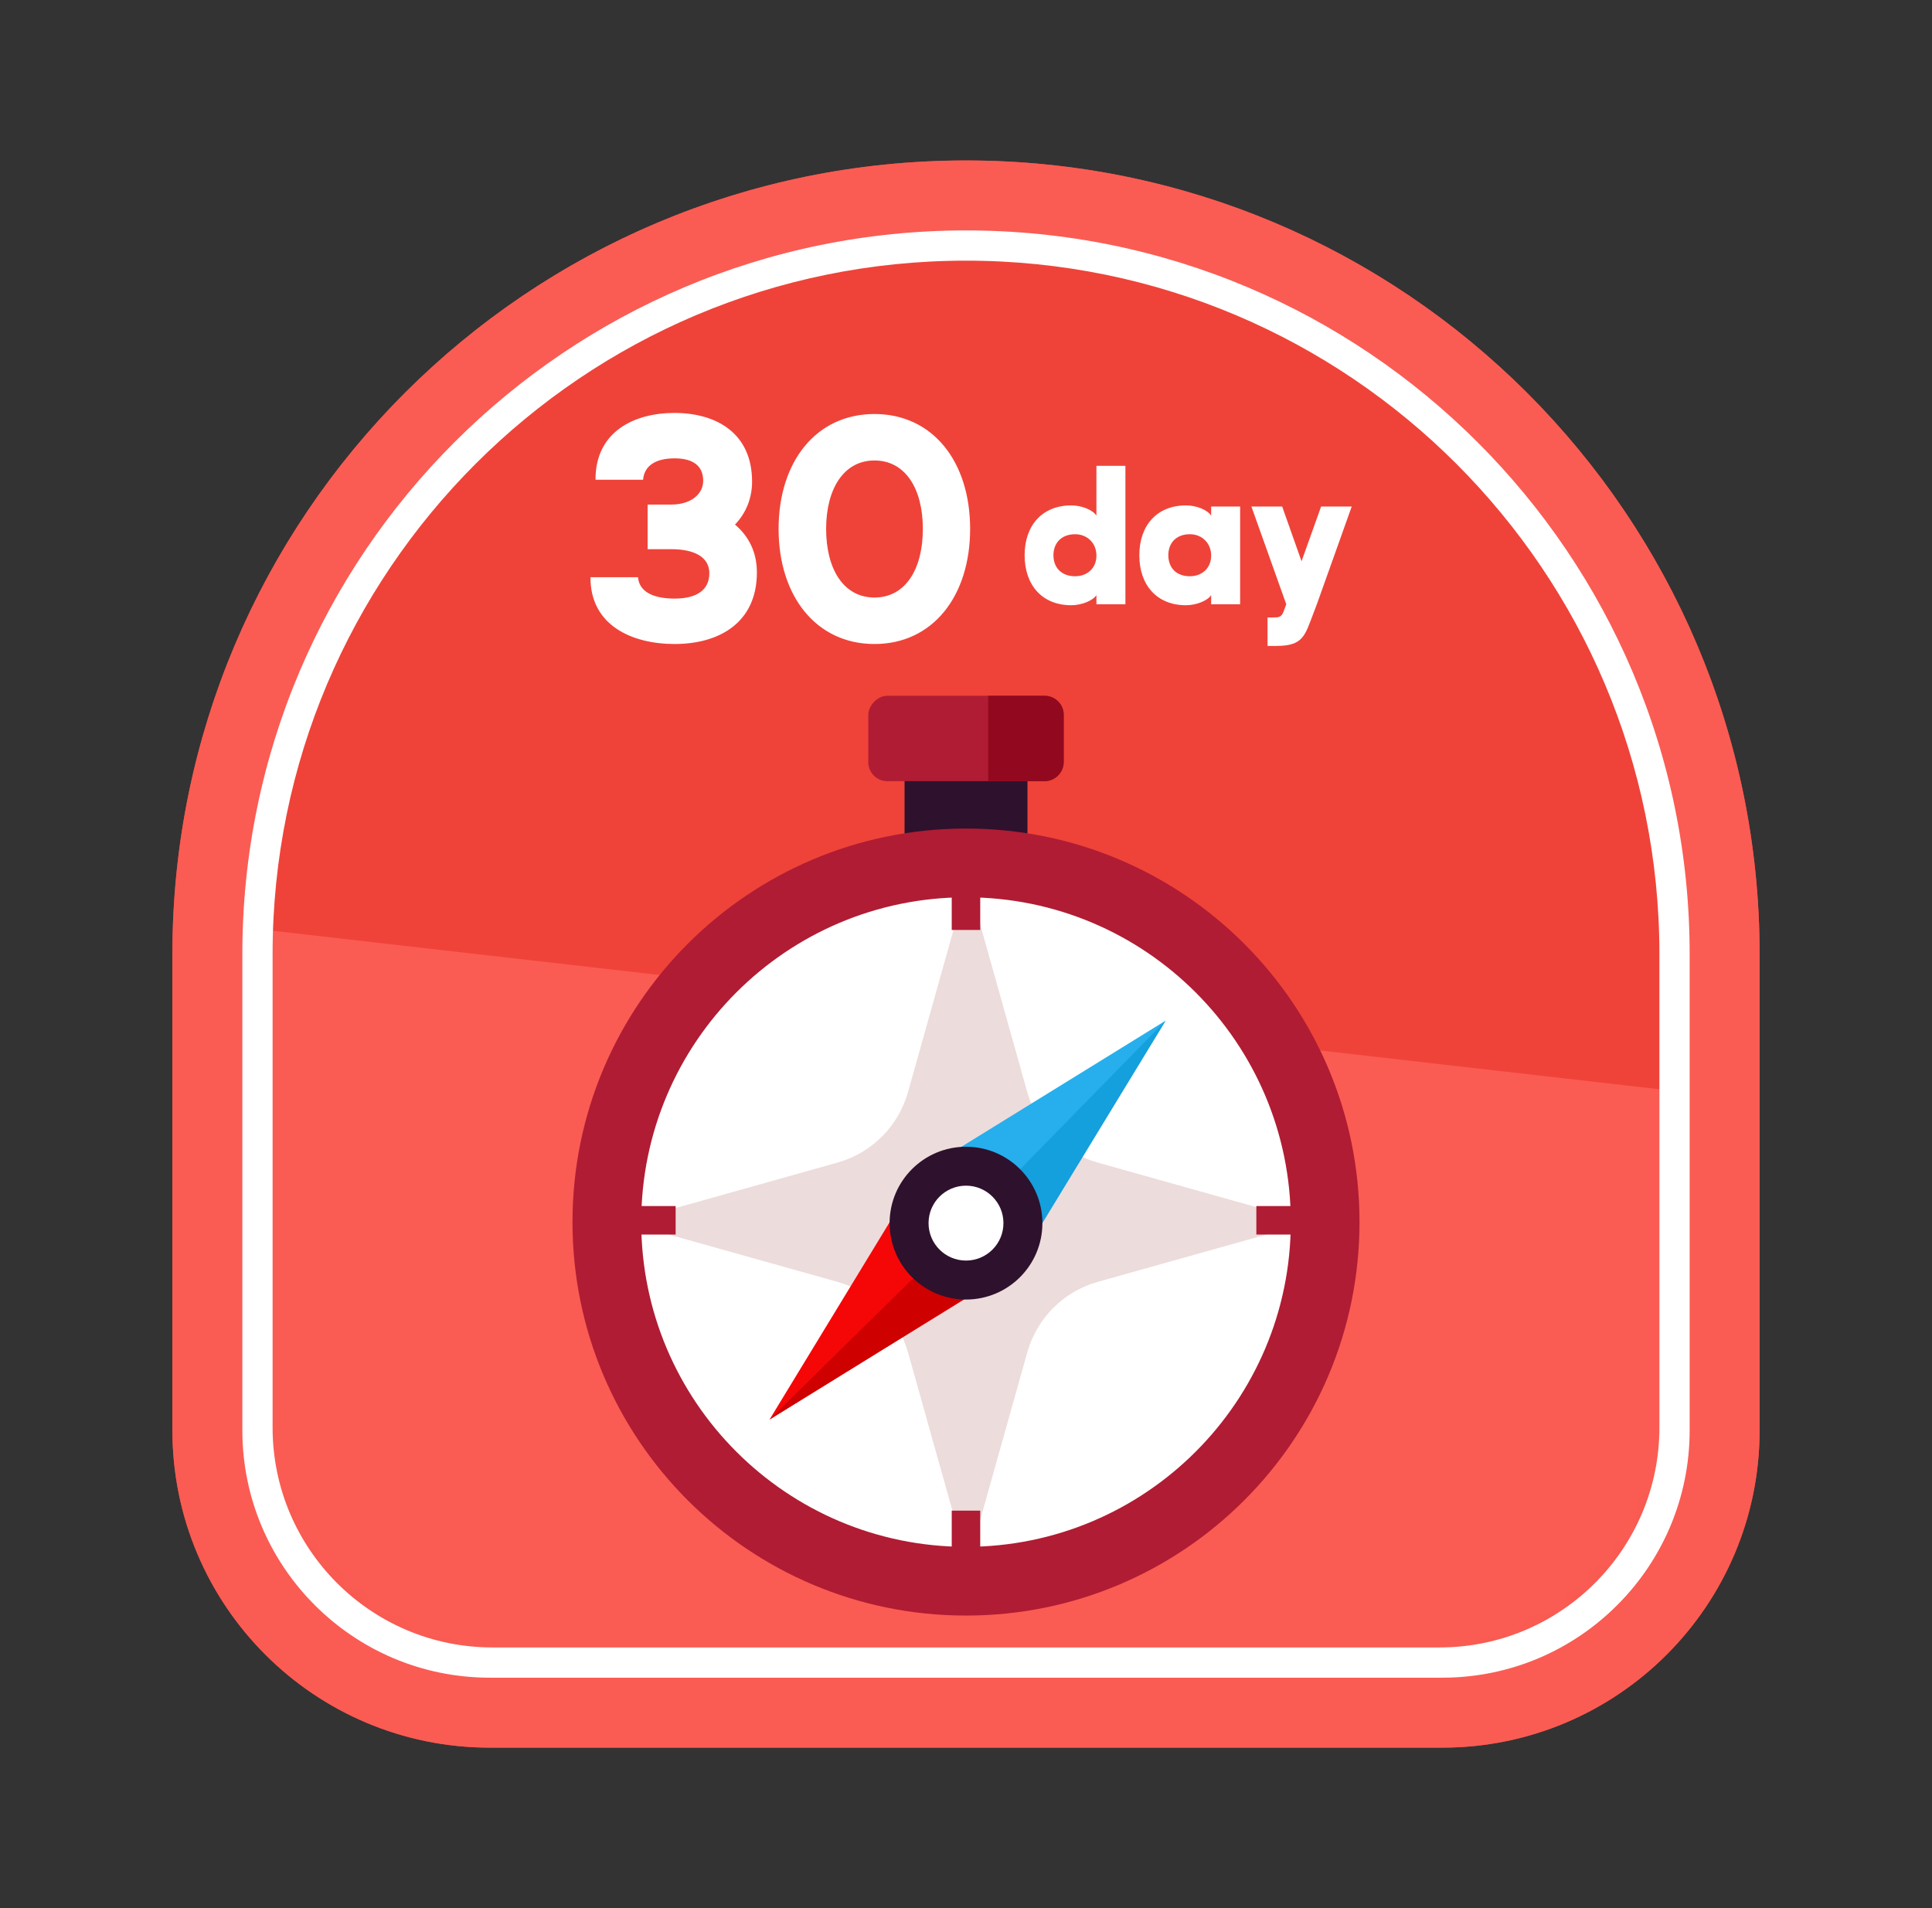 <svg width="81" height="80" viewBox="0 0 81 80" fill="none" xmlns="http://www.w3.org/2000/svg">
<rect x="0" y="0" width="81" height="80" fill="#333333" stroke="none"/>
<path d="M7.228 40C7.228 21.624 22.124 6.728 40.5 6.728C58.876 6.728 73.773 21.624 73.773 40V59.964C73.773 67.314 67.814 73.273 60.464 73.273H20.537C13.186 73.273 7.228 67.314 7.228 59.964V40Z" fill="#EF4339"/>
<mask id="mask0_2507_41652" style="mask-type:alpha" maskUnits="userSpaceOnUse" x="10" y="9" width="61" height="62">
<path d="M10.095 40.003C10.095 23.211 23.707 9.599 40.499 9.599C57.291 9.599 70.903 23.211 70.903 40.003V58.245C70.903 64.962 65.458 70.407 58.742 70.407H22.256C15.54 70.407 10.095 64.962 10.095 58.246V40.003Z" fill="#D9D9D9"/>
</mask>
<g mask="url(#mask0_2507_41652)">
<path d="M4.661 38.251L78.673 46.709L79.301 75.997H4.661L4.661 38.251Z" fill="#FA5C53"/>
</g>
<path d="M10.762 40C10.762 23.576 24.076 10.262 40.5 10.262C56.924 10.262 70.238 23.576 70.238 40V59.851C70.238 65.311 65.811 69.738 60.351 69.738H20.649C15.189 69.738 10.762 65.311 10.762 59.851V40Z" stroke="white" stroke-width="1.333"/>
<path d="M8.694 40C8.694 22.434 22.934 8.194 40.5 8.194C58.066 8.194 72.306 22.434 72.306 40V59.964C72.306 66.504 67.004 71.806 60.464 71.806H20.537C13.996 71.806 8.694 66.504 8.694 59.964V40Z" stroke="#FA5C53" stroke-width="2.933"/>
<path d="M27.152 21.154H28.149C28.967 21.154 29.482 20.718 29.482 20.158C29.482 19.542 29.067 19.217 28.284 19.217C27.466 19.217 27.007 19.542 26.962 20.113H24.968C24.957 18.097 26.592 17.313 28.272 17.313C30.053 17.313 31.531 18.175 31.531 20.191C31.531 20.897 31.274 21.513 30.815 21.994C31.397 22.487 31.733 23.159 31.733 23.999C31.733 26.105 30.154 27.001 28.284 27.001C26.492 27.001 24.744 26.217 24.756 24.201H26.749C26.794 24.783 27.343 25.097 28.284 25.097C29.224 25.097 29.739 24.727 29.739 24.033C29.739 23.361 29.123 23.025 28.138 23.025H27.152V21.154ZM32.643 22.174C32.643 19.351 34.222 17.358 36.663 17.358C39.105 17.358 40.673 19.351 40.673 22.174C40.673 24.996 39.105 27.001 36.663 27.001C34.222 27.001 32.643 24.996 32.643 22.174ZM36.663 19.306C35.376 19.306 34.636 20.494 34.636 22.174C34.636 23.876 35.376 25.052 36.663 25.052C37.952 25.052 38.691 23.876 38.691 22.174C38.691 20.483 37.952 19.306 36.663 19.306Z" fill="white"/>
<path d="M45.968 25.334V24.952C45.818 25.184 45.354 25.375 44.91 25.375C43.702 25.375 42.958 24.542 42.958 23.279C42.958 22.023 43.702 21.19 44.91 21.19C45.354 21.19 45.811 21.375 45.968 21.62V19.531H47.183V25.334H45.968ZM44.166 23.279C44.166 23.819 44.521 24.16 45.074 24.16C45.606 24.16 45.975 23.798 45.968 23.286C45.968 22.781 45.593 22.398 45.074 22.398C44.521 22.398 44.166 22.747 44.166 23.279ZM50.778 25.334V24.952C50.628 25.184 50.164 25.375 49.72 25.375C48.512 25.375 47.767 24.542 47.767 23.279C47.767 22.023 48.512 21.19 49.72 21.19C50.164 21.19 50.621 21.375 50.778 21.62V21.238H51.993V25.334H50.778ZM48.983 23.279C48.983 23.819 49.331 24.16 49.884 24.16C50.416 24.16 50.785 23.798 50.778 23.286C50.778 22.781 50.403 22.398 49.884 22.398C49.331 22.398 48.983 22.747 48.983 23.279ZM55.21 25.334L55.067 25.709C54.705 26.651 54.643 27.082 53.503 27.082H53.142V25.887H53.387C53.599 25.887 53.722 25.887 53.817 25.634L53.927 25.334L52.466 21.238H53.756L54.568 23.532L55.388 21.238H56.671L55.21 25.334Z" fill="white"/>
<circle cx="39.902" cy="51.236" r="15.027" fill="white"/>
<path d="M40.568 36.882L43.069 45.789C43.471 47.221 44.59 48.341 46.023 48.743L54.93 51.244L46.023 53.744C44.59 54.147 43.471 55.266 43.069 56.699L40.568 65.606L38.068 56.699C37.665 55.266 36.546 54.147 35.113 53.744L26.206 51.244L35.113 48.743C36.546 48.341 37.665 47.221 38.068 45.789L40.568 36.882Z" fill="#EDDCDC"/>
<rect x="39.902" y="36.733" width="1.195" height="2.257" fill="#B01C33"/>
<rect x="39.902" y="63.336" width="1.195" height="2.257" fill="#B01C33"/>
<rect x="26.07" y="51.76" width="1.195" height="2.257" transform="rotate(-90 26.07 51.76)" fill="#B01C33"/>
<rect x="52.673" y="51.76" width="1.195" height="2.257" transform="rotate(-90 52.673 51.76)" fill="#B01C33"/>
<rect x="37.924" y="32.129" width="5.153" height="4.141" fill="#2E112D"/>
<rect width="8.194" height="3.582" rx="0.8" transform="matrix(1 0 0 -1 36.403 32.753)" fill="#B01C33"/>
<path d="M41.431 32.753H43.797C44.238 32.753 44.597 32.395 44.597 31.953V29.971C44.597 29.53 44.238 29.171 43.797 29.171H41.431V32.753Z" fill="#92081E"/>
<path d="M42.561 53.156L38.562 49.158L48.868 42.793L42.561 53.156Z" fill="#26AFEC"/>
<path d="M38.568 49.156L42.566 53.155L32.261 59.52L38.568 49.156Z" fill="#F50707"/>
<path d="M32.279 59.502L40.66 51.264L42.524 53.163L32.279 59.502Z" fill="#CE0000"/>
<path d="M48.868 42.793L42.702 52.901L40.752 51.087L48.868 42.793Z" fill="#149FDD"/>
<path fill-rule="evenodd" clip-rule="evenodd" d="M40.5 67.735C49.612 67.735 56.998 60.348 56.998 51.236C56.998 42.125 49.612 34.738 40.5 34.738C31.388 34.738 24.002 42.125 24.002 51.236C24.002 60.348 31.388 67.735 40.5 67.735ZM40.5 64.853C48.02 64.853 54.117 58.757 54.117 51.237C54.117 43.717 48.02 37.62 40.5 37.62C32.98 37.62 26.884 43.717 26.884 51.237C26.884 58.757 32.98 64.853 40.5 64.853Z" fill="#B01C33"/>
<circle cx="40.5" cy="51.282" r="3.203" fill="#2E112D"/>
<circle cx="40.5" cy="51.281" r="1.57" fill="white"/>
</svg>
